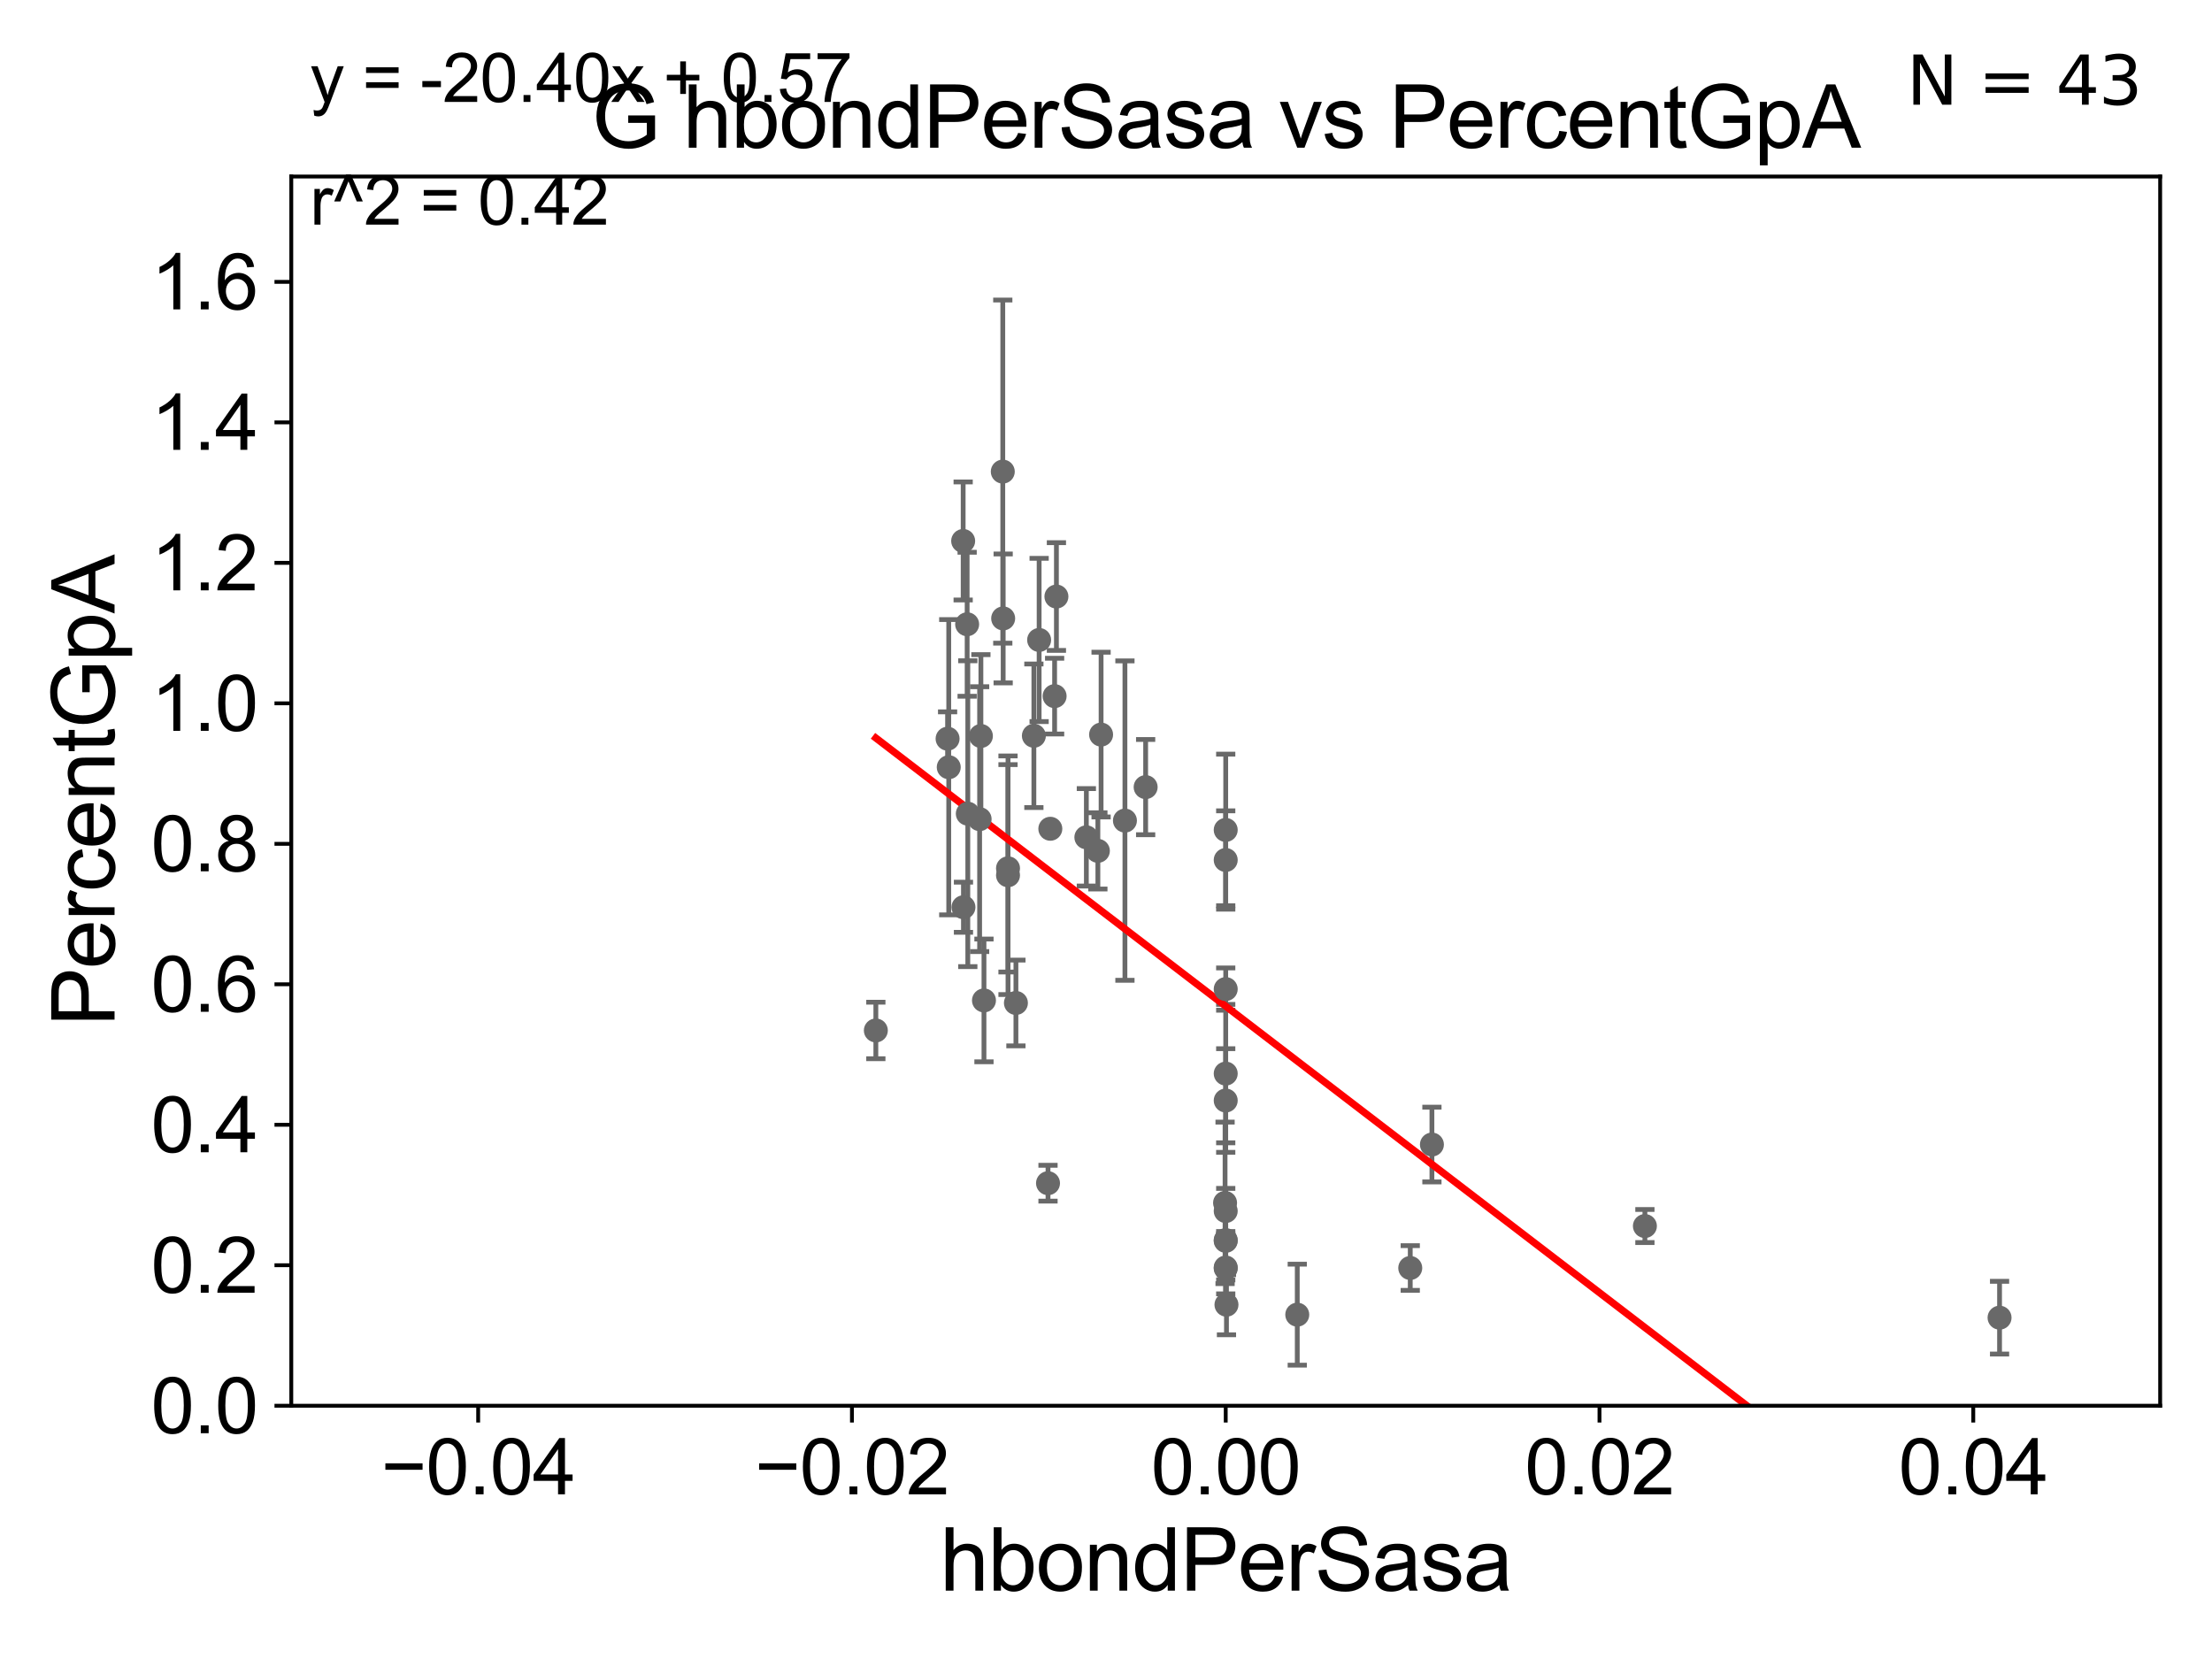 <?xml version="1.0" encoding="utf-8" standalone="no"?>
<!DOCTYPE svg PUBLIC "-//W3C//DTD SVG 1.1//EN"
  "http://www.w3.org/Graphics/SVG/1.1/DTD/svg11.dtd">
<svg xmlns:xlink="http://www.w3.org/1999/xlink" width="460.8pt" height="345.6pt" viewBox="0 0 460.8 345.6" xmlns="http://www.w3.org/2000/svg" version="1.1">
 <defs>
  <style type="text/css">*{stroke-linejoin: round; stroke-linecap: butt}</style>
 </defs>
 <g id="figure_1">
  <g id="patch_1">
   <path d="M 0 345.6 
L 460.8 345.6 
L 460.8 0 
L 0 0 
z
" style="fill: #ffffff"/>
  </g>
  <g id="axes_1">
   <g id="patch_2">
    <path d="M 60.68 292.84 
L 450 292.84 
L 450 36.775 
L 60.68 36.775 
z
" style="fill: #ffffff"/>
   </g>
   <g id="PathCollection_1">
    <defs>
     <path id="mc306feae00" d="M 0 1.118 
C 0.297 1.118 0.581 1 0.791 0.791 
C 1 0.581 1.118 0.297 1.118 0 
C 1.118 -0.297 1 -0.581 0.791 -0.791 
C 0.581 -1 0.297 -1.118 0 -1.118 
C -0.297 -1.118 -0.581 -1 -0.791 -0.791 
C -1 -0.581 -1.118 -0.297 -1.118 0 
C -1.118 0.297 -1 0.581 -0.791 0.791 
C -0.581 1 -0.297 1.118 0 1.118 
z
" style="stroke: #696969"/>
    </defs>
    <g clip-path="url(#p92a1d53b64)">
     <use xlink:href="#mc306feae00" x="201.474" y="130.045" style="fill: #696969; stroke: #696969"/>
     <use xlink:href="#mc306feae00" x="255.34" y="229.259" style="fill: #696969; stroke: #696969"/>
     <use xlink:href="#mc306feae00" x="255.34" y="258.495" style="fill: #696969; stroke: #696969"/>
     <use xlink:href="#mc306feae00" x="255.34" y="223.65" style="fill: #696969; stroke: #696969"/>
     <use xlink:href="#mc306feae00" x="218.32" y="246.482" style="fill: #696969; stroke: #696969"/>
     <use xlink:href="#mc306feae00" x="255.34" y="264.219" style="fill: #696969; stroke: #696969"/>
     <use xlink:href="#mc306feae00" x="416.545" y="274.495" style="fill: #696969; stroke: #696969"/>
     <use xlink:href="#mc306feae00" x="255.34" y="172.893" style="fill: #696969; stroke: #696969"/>
     <use xlink:href="#mc306feae00" x="211.634" y="208.938" style="fill: #696969; stroke: #696969"/>
     <use xlink:href="#mc306feae00" x="298.295" y="238.43" style="fill: #696969; stroke: #696969"/>
     <use xlink:href="#mc306feae00" x="216.47" y="133.316" style="fill: #696969; stroke: #696969"/>
     <use xlink:href="#mc306feae00" x="229.377" y="153.029" style="fill: #696969; stroke: #696969"/>
     <use xlink:href="#mc306feae00" x="342.663" y="255.406" style="fill: #696969; stroke: #696969"/>
     <use xlink:href="#mc306feae00" x="293.781" y="264.146" style="fill: #696969; stroke: #696969"/>
     <use xlink:href="#mc306feae00" x="255.34" y="206.043" style="fill: #696969; stroke: #696969"/>
     <use xlink:href="#mc306feae00" x="255.34" y="264.045" style="fill: #696969; stroke: #696969"/>
     <use xlink:href="#mc306feae00" x="238.659" y="163.969" style="fill: #696969; stroke: #696969"/>
     <use xlink:href="#mc306feae00" x="255.496" y="271.795" style="fill: #696969; stroke: #696969"/>
     <use xlink:href="#mc306feae00" x="255.204" y="250.581" style="fill: #696969; stroke: #696969"/>
     <use xlink:href="#mc306feae00" x="255.34" y="258.335" style="fill: #696969; stroke: #696969"/>
     <use xlink:href="#mc306feae00" x="255.34" y="179.153" style="fill: #696969; stroke: #696969"/>
     <use xlink:href="#mc306feae00" x="255.34" y="252.283" style="fill: #696969; stroke: #696969"/>
     <use xlink:href="#mc306feae00" x="209.988" y="180.884" style="fill: #696969; stroke: #696969"/>
     <use xlink:href="#mc306feae00" x="204.34" y="153.321" style="fill: #696969; stroke: #696969"/>
     <use xlink:href="#mc306feae00" x="197.641" y="159.824" style="fill: #696969; stroke: #696969"/>
     <use xlink:href="#mc306feae00" x="208.898" y="98.244" style="fill: #696969; stroke: #696969"/>
     <use xlink:href="#mc306feae00" x="208.978" y="128.83" style="fill: #696969; stroke: #696969"/>
     <use xlink:href="#mc306feae00" x="204.979" y="208.407" style="fill: #696969; stroke: #696969"/>
     <use xlink:href="#mc306feae00" x="209.987" y="182.332" style="fill: #696969; stroke: #696969"/>
     <use xlink:href="#mc306feae00" x="219.696" y="145.017" style="fill: #696969; stroke: #696969"/>
     <use xlink:href="#mc306feae00" x="215.376" y="153.276" style="fill: #696969; stroke: #696969"/>
     <use xlink:href="#mc306feae00" x="200.644" y="112.694" style="fill: #696969; stroke: #696969"/>
     <use xlink:href="#mc306feae00" x="226.309" y="174.428" style="fill: #696969; stroke: #696969"/>
     <use xlink:href="#mc306feae00" x="204.074" y="170.644" style="fill: #696969; stroke: #696969"/>
     <use xlink:href="#mc306feae00" x="218.802" y="172.647" style="fill: #696969; stroke: #696969"/>
     <use xlink:href="#mc306feae00" x="197.4" y="153.884" style="fill: #696969; stroke: #696969"/>
     <use xlink:href="#mc306feae00" x="220.071" y="124.27" style="fill: #696969; stroke: #696969"/>
     <use xlink:href="#mc306feae00" x="270.244" y="273.868" style="fill: #696969; stroke: #696969"/>
     <use xlink:href="#mc306feae00" x="201.613" y="169.507" style="fill: #696969; stroke: #696969"/>
     <use xlink:href="#mc306feae00" x="200.706" y="188.992" style="fill: #696969; stroke: #696969"/>
     <use xlink:href="#mc306feae00" x="234.344" y="170.946" style="fill: #696969; stroke: #696969"/>
     <use xlink:href="#mc306feae00" x="228.708" y="177.251" style="fill: #696969; stroke: #696969"/>
     <use xlink:href="#mc306feae00" x="182.455" y="214.664" style="fill: #696969; stroke: #696969"/>
    </g>
   </g>
   <g id="matplotlib.axis_1">
    <g id="xtick_1">
     <g id="line2d_1">
      <defs>
       <path id="m2160f631d1" d="M 0 0 
L 0 3.5 
" style="stroke: #000000; stroke-width: 0.8"/>
      </defs>
      <g>
       <use xlink:href="#m2160f631d1" x="99.612" y="292.84" style="stroke: #000000; stroke-width: 0.8"/>
      </g>
     </g>
     <g id="text_1">
      <!-- −0.04 -->
      <g transform="translate(79.371 311.293)scale(0.16 -0.16)">
       <defs>
        <path id="ArialMT-2212" d="M 3381 1997 
L 356 1997 
L 356 2522 
L 3381 2522 
L 3381 1997 
z
" transform="scale(0.016)"/>
        <path id="ArialMT-30" d="M 266 2259 
Q 266 3072 433 3567 
Q 600 4063 929 4331 
Q 1259 4600 1759 4600 
Q 2128 4600 2406 4451 
Q 2684 4303 2865 4023 
Q 3047 3744 3150 3342 
Q 3253 2941 3253 2259 
Q 3253 1453 3087 958 
Q 2922 463 2592 192 
Q 2263 -78 1759 -78 
Q 1097 -78 719 397 
Q 266 969 266 2259 
z
M 844 2259 
Q 844 1131 1108 757 
Q 1372 384 1759 384 
Q 2147 384 2411 759 
Q 2675 1134 2675 2259 
Q 2675 3391 2411 3762 
Q 2147 4134 1753 4134 
Q 1366 4134 1134 3806 
Q 844 3388 844 2259 
z
" transform="scale(0.016)"/>
        <path id="ArialMT-2e" d="M 581 0 
L 581 641 
L 1222 641 
L 1222 0 
L 581 0 
z
" transform="scale(0.016)"/>
        <path id="ArialMT-34" d="M 2069 0 
L 2069 1097 
L 81 1097 
L 81 1613 
L 2172 4581 
L 2631 4581 
L 2631 1613 
L 3250 1613 
L 3250 1097 
L 2631 1097 
L 2631 0 
L 2069 0 
z
M 2069 1613 
L 2069 3678 
L 634 1613 
L 2069 1613 
z
" transform="scale(0.016)"/>
       </defs>
       <use xlink:href="#ArialMT-2212"/>
       <use xlink:href="#ArialMT-30" x="58.398"/>
       <use xlink:href="#ArialMT-2e" x="114.014"/>
       <use xlink:href="#ArialMT-30" x="141.797"/>
       <use xlink:href="#ArialMT-34" x="197.412"/>
      </g>
     </g>
    </g>
    <g id="xtick_2">
     <g id="line2d_2">
      <g>
       <use xlink:href="#m2160f631d1" x="177.476" y="292.84" style="stroke: #000000; stroke-width: 0.8"/>
      </g>
     </g>
     <g id="text_2">
      <!-- −0.02 -->
      <g transform="translate(157.235 311.293)scale(0.16 -0.16)">
       <defs>
        <path id="ArialMT-32" d="M 3222 541 
L 3222 0 
L 194 0 
Q 188 203 259 391 
Q 375 700 629 1000 
Q 884 1300 1366 1694 
Q 2113 2306 2375 2664 
Q 2638 3022 2638 3341 
Q 2638 3675 2398 3904 
Q 2159 4134 1775 4134 
Q 1369 4134 1125 3890 
Q 881 3647 878 3216 
L 300 3275 
Q 359 3922 746 4261 
Q 1134 4600 1788 4600 
Q 2447 4600 2831 4234 
Q 3216 3869 3216 3328 
Q 3216 3053 3103 2787 
Q 2991 2522 2730 2228 
Q 2469 1934 1863 1422 
Q 1356 997 1212 845 
Q 1069 694 975 541 
L 3222 541 
z
" transform="scale(0.016)"/>
       </defs>
       <use xlink:href="#ArialMT-2212"/>
       <use xlink:href="#ArialMT-30" x="58.398"/>
       <use xlink:href="#ArialMT-2e" x="114.014"/>
       <use xlink:href="#ArialMT-30" x="141.797"/>
       <use xlink:href="#ArialMT-32" x="197.412"/>
      </g>
     </g>
    </g>
    <g id="xtick_3">
     <g id="line2d_3">
      <g>
       <use xlink:href="#m2160f631d1" x="255.34" y="292.84" style="stroke: #000000; stroke-width: 0.8"/>
      </g>
     </g>
     <g id="text_3">
      <!-- 0.00 -->
      <g transform="translate(239.771 311.293)scale(0.16 -0.16)">
       <use xlink:href="#ArialMT-30"/>
       <use xlink:href="#ArialMT-2e" x="55.615"/>
       <use xlink:href="#ArialMT-30" x="83.398"/>
       <use xlink:href="#ArialMT-30" x="139.014"/>
      </g>
     </g>
    </g>
    <g id="xtick_4">
     <g id="line2d_4">
      <g>
       <use xlink:href="#m2160f631d1" x="333.204" y="292.84" style="stroke: #000000; stroke-width: 0.8"/>
      </g>
     </g>
     <g id="text_4">
      <!-- 0.02 -->
      <g transform="translate(317.635 311.293)scale(0.16 -0.16)">
       <use xlink:href="#ArialMT-30"/>
       <use xlink:href="#ArialMT-2e" x="55.615"/>
       <use xlink:href="#ArialMT-30" x="83.398"/>
       <use xlink:href="#ArialMT-32" x="139.014"/>
      </g>
     </g>
    </g>
    <g id="xtick_5">
     <g id="line2d_5">
      <g>
       <use xlink:href="#m2160f631d1" x="411.068" y="292.84" style="stroke: #000000; stroke-width: 0.8"/>
      </g>
     </g>
     <g id="text_5">
      <!-- 0.04 -->
      <g transform="translate(395.499 311.293)scale(0.16 -0.16)">
       <use xlink:href="#ArialMT-30"/>
       <use xlink:href="#ArialMT-2e" x="55.615"/>
       <use xlink:href="#ArialMT-30" x="83.398"/>
       <use xlink:href="#ArialMT-34" x="139.014"/>
      </g>
     </g>
    </g>
    <g id="text_6">
     <!-- hbondPerSasa -->
     <g transform="translate(195.798 331.357)scale(0.18 -0.18)">
      <defs>
       <path id="ArialMT-68" d="M 422 0 
L 422 4581 
L 984 4581 
L 984 2938 
Q 1378 3394 1978 3394 
Q 2347 3394 2619 3248 
Q 2891 3103 3008 2847 
Q 3125 2591 3125 2103 
L 3125 0 
L 2563 0 
L 2563 2103 
Q 2563 2525 2380 2717 
Q 2197 2909 1863 2909 
Q 1613 2909 1392 2779 
Q 1172 2650 1078 2428 
Q 984 2206 984 1816 
L 984 0 
L 422 0 
z
" transform="scale(0.016)"/>
       <path id="ArialMT-62" d="M 941 0 
L 419 0 
L 419 4581 
L 981 4581 
L 981 2947 
Q 1338 3394 1891 3394 
Q 2197 3394 2470 3270 
Q 2744 3147 2920 2923 
Q 3097 2700 3197 2384 
Q 3297 2069 3297 1709 
Q 3297 856 2875 390 
Q 2453 -75 1863 -75 
Q 1275 -75 941 416 
L 941 0 
z
M 934 1684 
Q 934 1088 1097 822 
Q 1363 388 1816 388 
Q 2184 388 2453 708 
Q 2722 1028 2722 1663 
Q 2722 2313 2464 2622 
Q 2206 2931 1841 2931 
Q 1472 2931 1203 2611 
Q 934 2291 934 1684 
z
" transform="scale(0.016)"/>
       <path id="ArialMT-6f" d="M 213 1659 
Q 213 2581 725 3025 
Q 1153 3394 1769 3394 
Q 2453 3394 2887 2945 
Q 3322 2497 3322 1706 
Q 3322 1066 3130 698 
Q 2938 331 2570 128 
Q 2203 -75 1769 -75 
Q 1072 -75 642 372 
Q 213 819 213 1659 
z
M 791 1659 
Q 791 1022 1069 705 
Q 1347 388 1769 388 
Q 2188 388 2466 706 
Q 2744 1025 2744 1678 
Q 2744 2294 2464 2611 
Q 2184 2928 1769 2928 
Q 1347 2928 1069 2612 
Q 791 2297 791 1659 
z
" transform="scale(0.016)"/>
       <path id="ArialMT-6e" d="M 422 0 
L 422 3319 
L 928 3319 
L 928 2847 
Q 1294 3394 1984 3394 
Q 2284 3394 2536 3286 
Q 2788 3178 2913 3003 
Q 3038 2828 3088 2588 
Q 3119 2431 3119 2041 
L 3119 0 
L 2556 0 
L 2556 2019 
Q 2556 2363 2490 2533 
Q 2425 2703 2258 2804 
Q 2091 2906 1866 2906 
Q 1506 2906 1245 2678 
Q 984 2450 984 1813 
L 984 0 
L 422 0 
z
" transform="scale(0.016)"/>
       <path id="ArialMT-64" d="M 2575 0 
L 2575 419 
Q 2259 -75 1647 -75 
Q 1250 -75 917 144 
Q 584 363 401 755 
Q 219 1147 219 1656 
Q 219 2153 384 2558 
Q 550 2963 881 3178 
Q 1213 3394 1622 3394 
Q 1922 3394 2156 3267 
Q 2391 3141 2538 2938 
L 2538 4581 
L 3097 4581 
L 3097 0 
L 2575 0 
z
M 797 1656 
Q 797 1019 1065 703 
Q 1334 388 1700 388 
Q 2069 388 2326 689 
Q 2584 991 2584 1609 
Q 2584 2291 2321 2609 
Q 2059 2928 1675 2928 
Q 1300 2928 1048 2622 
Q 797 2316 797 1656 
z
" transform="scale(0.016)"/>
       <path id="ArialMT-50" d="M 494 0 
L 494 4581 
L 2222 4581 
Q 2678 4581 2919 4538 
Q 3256 4481 3484 4323 
Q 3713 4166 3852 3881 
Q 3991 3597 3991 3256 
Q 3991 2672 3619 2267 
Q 3247 1863 2275 1863 
L 1100 1863 
L 1100 0 
L 494 0 
z
M 1100 2403 
L 2284 2403 
Q 2872 2403 3119 2622 
Q 3366 2841 3366 3238 
Q 3366 3525 3220 3729 
Q 3075 3934 2838 4000 
Q 2684 4041 2272 4041 
L 1100 4041 
L 1100 2403 
z
" transform="scale(0.016)"/>
       <path id="ArialMT-65" d="M 2694 1069 
L 3275 997 
Q 3138 488 2766 206 
Q 2394 -75 1816 -75 
Q 1088 -75 661 373 
Q 234 822 234 1631 
Q 234 2469 665 2931 
Q 1097 3394 1784 3394 
Q 2450 3394 2872 2941 
Q 3294 2488 3294 1666 
Q 3294 1616 3291 1516 
L 816 1516 
Q 847 969 1125 678 
Q 1403 388 1819 388 
Q 2128 388 2347 550 
Q 2566 713 2694 1069 
z
M 847 1978 
L 2700 1978 
Q 2663 2397 2488 2606 
Q 2219 2931 1791 2931 
Q 1403 2931 1139 2672 
Q 875 2413 847 1978 
z
" transform="scale(0.016)"/>
       <path id="ArialMT-72" d="M 416 0 
L 416 3319 
L 922 3319 
L 922 2816 
Q 1116 3169 1280 3281 
Q 1444 3394 1641 3394 
Q 1925 3394 2219 3213 
L 2025 2691 
Q 1819 2813 1613 2813 
Q 1428 2813 1281 2702 
Q 1134 2591 1072 2394 
Q 978 2094 978 1738 
L 978 0 
L 416 0 
z
" transform="scale(0.016)"/>
       <path id="ArialMT-53" d="M 288 1472 
L 859 1522 
Q 900 1178 1048 958 
Q 1197 738 1509 602 
Q 1822 466 2213 466 
Q 2559 466 2825 569 
Q 3091 672 3220 851 
Q 3350 1031 3350 1244 
Q 3350 1459 3225 1620 
Q 3100 1781 2813 1891 
Q 2628 1963 1997 2114 
Q 1366 2266 1113 2400 
Q 784 2572 623 2826 
Q 463 3081 463 3397 
Q 463 3744 659 4045 
Q 856 4347 1234 4503 
Q 1613 4659 2075 4659 
Q 2584 4659 2973 4495 
Q 3363 4331 3572 4012 
Q 3781 3694 3797 3291 
L 3216 3247 
Q 3169 3681 2898 3903 
Q 2628 4125 2100 4125 
Q 1550 4125 1298 3923 
Q 1047 3722 1047 3438 
Q 1047 3191 1225 3031 
Q 1400 2872 2139 2705 
Q 2878 2538 3153 2413 
Q 3553 2228 3743 1945 
Q 3934 1663 3934 1294 
Q 3934 928 3725 604 
Q 3516 281 3123 101 
Q 2731 -78 2241 -78 
Q 1619 -78 1198 103 
Q 778 284 539 648 
Q 300 1013 288 1472 
z
" transform="scale(0.016)"/>
       <path id="ArialMT-61" d="M 2588 409 
Q 2275 144 1986 34 
Q 1697 -75 1366 -75 
Q 819 -75 525 192 
Q 231 459 231 875 
Q 231 1119 342 1320 
Q 453 1522 633 1644 
Q 813 1766 1038 1828 
Q 1203 1872 1538 1913 
Q 2219 1994 2541 2106 
Q 2544 2222 2544 2253 
Q 2544 2597 2384 2738 
Q 2169 2928 1744 2928 
Q 1347 2928 1158 2789 
Q 969 2650 878 2297 
L 328 2372 
Q 403 2725 575 2942 
Q 747 3159 1072 3276 
Q 1397 3394 1825 3394 
Q 2250 3394 2515 3294 
Q 2781 3194 2906 3042 
Q 3031 2891 3081 2659 
Q 3109 2516 3109 2141 
L 3109 1391 
Q 3109 606 3145 398 
Q 3181 191 3288 0 
L 2700 0 
Q 2613 175 2588 409 
z
M 2541 1666 
Q 2234 1541 1622 1453 
Q 1275 1403 1131 1340 
Q 988 1278 909 1158 
Q 831 1038 831 891 
Q 831 666 1001 516 
Q 1172 366 1500 366 
Q 1825 366 2078 508 
Q 2331 650 2450 897 
Q 2541 1088 2541 1459 
L 2541 1666 
z
" transform="scale(0.016)"/>
       <path id="ArialMT-73" d="M 197 991 
L 753 1078 
Q 800 744 1014 566 
Q 1228 388 1613 388 
Q 2000 388 2187 545 
Q 2375 703 2375 916 
Q 2375 1106 2209 1216 
Q 2094 1291 1634 1406 
Q 1016 1563 777 1677 
Q 538 1791 414 1992 
Q 291 2194 291 2438 
Q 291 2659 392 2848 
Q 494 3038 669 3163 
Q 800 3259 1026 3326 
Q 1253 3394 1513 3394 
Q 1903 3394 2198 3281 
Q 2494 3169 2634 2976 
Q 2775 2784 2828 2463 
L 2278 2388 
Q 2241 2644 2061 2787 
Q 1881 2931 1553 2931 
Q 1166 2931 1000 2803 
Q 834 2675 834 2503 
Q 834 2394 903 2306 
Q 972 2216 1119 2156 
Q 1203 2125 1616 2013 
Q 2213 1853 2448 1751 
Q 2684 1650 2818 1456 
Q 2953 1263 2953 975 
Q 2953 694 2789 445 
Q 2625 197 2315 61 
Q 2006 -75 1616 -75 
Q 969 -75 630 194 
Q 291 463 197 991 
z
" transform="scale(0.016)"/>
      </defs>
      <use xlink:href="#ArialMT-68"/>
      <use xlink:href="#ArialMT-62" x="55.615"/>
      <use xlink:href="#ArialMT-6f" x="111.23"/>
      <use xlink:href="#ArialMT-6e" x="166.846"/>
      <use xlink:href="#ArialMT-64" x="222.461"/>
      <use xlink:href="#ArialMT-50" x="278.076"/>
      <use xlink:href="#ArialMT-65" x="344.775"/>
      <use xlink:href="#ArialMT-72" x="400.391"/>
      <use xlink:href="#ArialMT-53" x="433.691"/>
      <use xlink:href="#ArialMT-61" x="500.391"/>
      <use xlink:href="#ArialMT-73" x="556.006"/>
      <use xlink:href="#ArialMT-61" x="606.006"/>
     </g>
    </g>
   </g>
   <g id="matplotlib.axis_2">
    <g id="ytick_1">
     <g id="line2d_6">
      <defs>
       <path id="m4296d22e58" d="M 0 0 
L -3.5 0 
" style="stroke: #000000; stroke-width: 0.8"/>
      </defs>
      <g>
       <use xlink:href="#m4296d22e58" x="60.68" y="292.84" style="stroke: #000000; stroke-width: 0.8"/>
      </g>
     </g>
     <g id="text_7">
      <!-- 0.0 -->
      <g transform="translate(31.44 298.566)scale(0.16 -0.16)">
       <use xlink:href="#ArialMT-30"/>
       <use xlink:href="#ArialMT-2e" x="55.615"/>
       <use xlink:href="#ArialMT-30" x="83.398"/>
      </g>
     </g>
    </g>
    <g id="ytick_2">
     <g id="line2d_7">
      <g>
       <use xlink:href="#m4296d22e58" x="60.68" y="263.575" style="stroke: #000000; stroke-width: 0.8"/>
      </g>
     </g>
     <g id="text_8">
      <!-- 0.2 -->
      <g transform="translate(31.44 269.302)scale(0.16 -0.16)">
       <use xlink:href="#ArialMT-30"/>
       <use xlink:href="#ArialMT-2e" x="55.615"/>
       <use xlink:href="#ArialMT-32" x="83.398"/>
      </g>
     </g>
    </g>
    <g id="ytick_3">
     <g id="line2d_8">
      <g>
       <use xlink:href="#m4296d22e58" x="60.68" y="234.311" style="stroke: #000000; stroke-width: 0.8"/>
      </g>
     </g>
     <g id="text_9">
      <!-- 0.4 -->
      <g transform="translate(31.44 240.037)scale(0.16 -0.16)">
       <use xlink:href="#ArialMT-30"/>
       <use xlink:href="#ArialMT-2e" x="55.615"/>
       <use xlink:href="#ArialMT-34" x="83.398"/>
      </g>
     </g>
    </g>
    <g id="ytick_4">
     <g id="line2d_9">
      <g>
       <use xlink:href="#m4296d22e58" x="60.68" y="205.046" style="stroke: #000000; stroke-width: 0.8"/>
      </g>
     </g>
     <g id="text_10">
      <!-- 0.6 -->
      <g transform="translate(31.44 210.772)scale(0.16 -0.16)">
       <defs>
        <path id="ArialMT-36" d="M 3184 3459 
L 2625 3416 
Q 2550 3747 2413 3897 
Q 2184 4138 1850 4138 
Q 1581 4138 1378 3988 
Q 1113 3794 959 3422 
Q 806 3050 800 2363 
Q 1003 2672 1297 2822 
Q 1591 2972 1913 2972 
Q 2475 2972 2870 2558 
Q 3266 2144 3266 1488 
Q 3266 1056 3080 686 
Q 2894 316 2569 119 
Q 2244 -78 1831 -78 
Q 1128 -78 684 439 
Q 241 956 241 2144 
Q 241 3472 731 4075 
Q 1159 4600 1884 4600 
Q 2425 4600 2770 4297 
Q 3116 3994 3184 3459 
z
M 888 1484 
Q 888 1194 1011 928 
Q 1134 663 1356 523 
Q 1578 384 1822 384 
Q 2178 384 2434 671 
Q 2691 959 2691 1453 
Q 2691 1928 2437 2201 
Q 2184 2475 1800 2475 
Q 1419 2475 1153 2201 
Q 888 1928 888 1484 
z
" transform="scale(0.016)"/>
       </defs>
       <use xlink:href="#ArialMT-30"/>
       <use xlink:href="#ArialMT-2e" x="55.615"/>
       <use xlink:href="#ArialMT-36" x="83.398"/>
      </g>
     </g>
    </g>
    <g id="ytick_5">
     <g id="line2d_10">
      <g>
       <use xlink:href="#m4296d22e58" x="60.68" y="175.782" style="stroke: #000000; stroke-width: 0.8"/>
      </g>
     </g>
     <g id="text_11">
      <!-- 0.8 -->
      <g transform="translate(31.44 181.508)scale(0.16 -0.16)">
       <defs>
        <path id="ArialMT-38" d="M 1131 2484 
Q 781 2613 612 2850 
Q 444 3088 444 3419 
Q 444 3919 803 4259 
Q 1163 4600 1759 4600 
Q 2359 4600 2725 4251 
Q 3091 3903 3091 3403 
Q 3091 3084 2923 2848 
Q 2756 2613 2416 2484 
Q 2838 2347 3058 2040 
Q 3278 1734 3278 1309 
Q 3278 722 2862 322 
Q 2447 -78 1769 -78 
Q 1091 -78 675 323 
Q 259 725 259 1325 
Q 259 1772 486 2073 
Q 713 2375 1131 2484 
z
M 1019 3438 
Q 1019 3113 1228 2906 
Q 1438 2700 1772 2700 
Q 2097 2700 2305 2904 
Q 2513 3109 2513 3406 
Q 2513 3716 2298 3927 
Q 2084 4138 1766 4138 
Q 1444 4138 1231 3931 
Q 1019 3725 1019 3438 
z
M 838 1322 
Q 838 1081 952 856 
Q 1066 631 1291 507 
Q 1516 384 1775 384 
Q 2178 384 2440 643 
Q 2703 903 2703 1303 
Q 2703 1709 2433 1975 
Q 2163 2241 1756 2241 
Q 1359 2241 1098 1978 
Q 838 1716 838 1322 
z
" transform="scale(0.016)"/>
       </defs>
       <use xlink:href="#ArialMT-30"/>
       <use xlink:href="#ArialMT-2e" x="55.615"/>
       <use xlink:href="#ArialMT-38" x="83.398"/>
      </g>
     </g>
    </g>
    <g id="ytick_6">
     <g id="line2d_11">
      <g>
       <use xlink:href="#m4296d22e58" x="60.68" y="146.517" style="stroke: #000000; stroke-width: 0.8"/>
      </g>
     </g>
     <g id="text_12">
      <!-- 1.0 -->
      <g transform="translate(31.44 152.243)scale(0.16 -0.16)">
       <defs>
        <path id="ArialMT-31" d="M 2384 0 
L 1822 0 
L 1822 3584 
Q 1619 3391 1289 3197 
Q 959 3003 697 2906 
L 697 3450 
Q 1169 3672 1522 3987 
Q 1875 4303 2022 4600 
L 2384 4600 
L 2384 0 
z
" transform="scale(0.016)"/>
       </defs>
       <use xlink:href="#ArialMT-31"/>
       <use xlink:href="#ArialMT-2e" x="55.615"/>
       <use xlink:href="#ArialMT-30" x="83.398"/>
      </g>
     </g>
    </g>
    <g id="ytick_7">
     <g id="line2d_12">
      <g>
       <use xlink:href="#m4296d22e58" x="60.68" y="117.252" style="stroke: #000000; stroke-width: 0.8"/>
      </g>
     </g>
     <g id="text_13">
      <!-- 1.2 -->
      <g transform="translate(31.44 122.979)scale(0.16 -0.16)">
       <use xlink:href="#ArialMT-31"/>
       <use xlink:href="#ArialMT-2e" x="55.615"/>
       <use xlink:href="#ArialMT-32" x="83.398"/>
      </g>
     </g>
    </g>
    <g id="ytick_8">
     <g id="line2d_13">
      <g>
       <use xlink:href="#m4296d22e58" x="60.68" y="87.988" style="stroke: #000000; stroke-width: 0.8"/>
      </g>
     </g>
     <g id="text_14">
      <!-- 1.4 -->
      <g transform="translate(31.44 93.714)scale(0.16 -0.16)">
       <use xlink:href="#ArialMT-31"/>
       <use xlink:href="#ArialMT-2e" x="55.615"/>
       <use xlink:href="#ArialMT-34" x="83.398"/>
      </g>
     </g>
    </g>
    <g id="ytick_9">
     <g id="line2d_14">
      <g>
       <use xlink:href="#m4296d22e58" x="60.68" y="58.723" style="stroke: #000000; stroke-width: 0.8"/>
      </g>
     </g>
     <g id="text_15">
      <!-- 1.6 -->
      <g transform="translate(31.44 64.45)scale(0.16 -0.16)">
       <use xlink:href="#ArialMT-31"/>
       <use xlink:href="#ArialMT-2e" x="55.615"/>
       <use xlink:href="#ArialMT-36" x="83.398"/>
      </g>
     </g>
    </g>
    <g id="text_16">
     <!-- PercentGpA -->
     <g transform="translate(23.863 213.831)rotate(-90)scale(0.18 -0.18)">
      <defs>
       <path id="ArialMT-63" d="M 2588 1216 
L 3141 1144 
Q 3050 572 2676 248 
Q 2303 -75 1759 -75 
Q 1078 -75 664 370 
Q 250 816 250 1647 
Q 250 2184 428 2587 
Q 606 2991 970 3192 
Q 1334 3394 1763 3394 
Q 2303 3394 2647 3120 
Q 2991 2847 3088 2344 
L 2541 2259 
Q 2463 2594 2264 2762 
Q 2066 2931 1784 2931 
Q 1359 2931 1093 2626 
Q 828 2322 828 1663 
Q 828 994 1084 691 
Q 1341 388 1753 388 
Q 2084 388 2306 591 
Q 2528 794 2588 1216 
z
" transform="scale(0.016)"/>
       <path id="ArialMT-74" d="M 1650 503 
L 1731 6 
Q 1494 -44 1306 -44 
Q 1000 -44 831 53 
Q 663 150 594 308 
Q 525 466 525 972 
L 525 2881 
L 113 2881 
L 113 3319 
L 525 3319 
L 525 4141 
L 1084 4478 
L 1084 3319 
L 1650 3319 
L 1650 2881 
L 1084 2881 
L 1084 941 
Q 1084 700 1114 631 
Q 1144 563 1211 522 
Q 1278 481 1403 481 
Q 1497 481 1650 503 
z
" transform="scale(0.016)"/>
       <path id="ArialMT-47" d="M 2638 1797 
L 2638 2334 
L 4578 2338 
L 4578 638 
Q 4131 281 3656 101 
Q 3181 -78 2681 -78 
Q 2006 -78 1454 211 
Q 903 500 622 1047 
Q 341 1594 341 2269 
Q 341 2938 620 3517 
Q 900 4097 1425 4378 
Q 1950 4659 2634 4659 
Q 3131 4659 3532 4498 
Q 3934 4338 4162 4050 
Q 4391 3763 4509 3300 
L 3963 3150 
Q 3859 3500 3706 3700 
Q 3553 3900 3268 4020 
Q 2984 4141 2638 4141 
Q 2222 4141 1919 4014 
Q 1616 3888 1430 3681 
Q 1244 3475 1141 3228 
Q 966 2803 966 2306 
Q 966 1694 1177 1281 
Q 1388 869 1791 669 
Q 2194 469 2647 469 
Q 3041 469 3416 620 
Q 3791 772 3984 944 
L 3984 1797 
L 2638 1797 
z
" transform="scale(0.016)"/>
       <path id="ArialMT-70" d="M 422 -1272 
L 422 3319 
L 934 3319 
L 934 2888 
Q 1116 3141 1344 3267 
Q 1572 3394 1897 3394 
Q 2322 3394 2647 3175 
Q 2972 2956 3137 2557 
Q 3303 2159 3303 1684 
Q 3303 1175 3120 767 
Q 2938 359 2589 142 
Q 2241 -75 1856 -75 
Q 1575 -75 1351 44 
Q 1128 163 984 344 
L 984 -1272 
L 422 -1272 
z
M 931 1641 
Q 931 1000 1190 694 
Q 1450 388 1819 388 
Q 2194 388 2461 705 
Q 2728 1022 2728 1688 
Q 2728 2322 2467 2637 
Q 2206 2953 1844 2953 
Q 1484 2953 1207 2617 
Q 931 2281 931 1641 
z
" transform="scale(0.016)"/>
       <path id="ArialMT-41" d="M -9 0 
L 1750 4581 
L 2403 4581 
L 4278 0 
L 3588 0 
L 3053 1388 
L 1138 1388 
L 634 0 
L -9 0 
z
M 1313 1881 
L 2866 1881 
L 2388 3150 
Q 2169 3728 2063 4100 
Q 1975 3659 1816 3225 
L 1313 1881 
z
" transform="scale(0.016)"/>
      </defs>
      <use xlink:href="#ArialMT-50"/>
      <use xlink:href="#ArialMT-65" x="66.699"/>
      <use xlink:href="#ArialMT-72" x="122.314"/>
      <use xlink:href="#ArialMT-63" x="155.615"/>
      <use xlink:href="#ArialMT-65" x="205.615"/>
      <use xlink:href="#ArialMT-6e" x="261.23"/>
      <use xlink:href="#ArialMT-74" x="316.846"/>
      <use xlink:href="#ArialMT-47" x="344.629"/>
      <use xlink:href="#ArialMT-70" x="422.412"/>
      <use xlink:href="#ArialMT-41" x="478.027"/>
     </g>
    </g>
   </g>
   <g id="LineCollection_1">
    <path d="M 201.474 145.04 
L 201.474 115.05 
" clip-path="url(#p92a1d53b64)" style="fill: none; stroke: #696969"/>
    <path d="M 255.34 240.051 
L 255.34 218.466 
" clip-path="url(#p92a1d53b64)" style="fill: none; stroke: #696969"/>
    <path d="M 255.34 266.629 
L 255.34 250.361 
" clip-path="url(#p92a1d53b64)" style="fill: none; stroke: #696969"/>
    <path d="M 255.34 238.066 
L 255.34 209.234 
" clip-path="url(#p92a1d53b64)" style="fill: none; stroke: #696969"/>
    <path d="M 218.32 250.215 
L 218.32 242.748 
" clip-path="url(#p92a1d53b64)" style="fill: none; stroke: #696969"/>
    <path d="M 255.34 271.889 
L 255.34 256.548 
" clip-path="url(#p92a1d53b64)" style="fill: none; stroke: #696969"/>
    <path d="M 416.545 282.07 
L 416.545 266.919 
" clip-path="url(#p92a1d53b64)" style="fill: none; stroke: #696969"/>
    <path d="M 255.34 188.684 
L 255.34 157.102 
" clip-path="url(#p92a1d53b64)" style="fill: none; stroke: #696969"/>
    <path d="M 211.634 217.872 
L 211.634 200.004 
" clip-path="url(#p92a1d53b64)" style="fill: none; stroke: #696969"/>
    <path d="M 298.295 246.215 
L 298.295 230.645 
" clip-path="url(#p92a1d53b64)" style="fill: none; stroke: #696969"/>
    <path d="M 216.47 150.319 
L 216.47 116.313 
" clip-path="url(#p92a1d53b64)" style="fill: none; stroke: #696969"/>
    <path d="M 229.377 170.188 
L 229.377 135.87 
" clip-path="url(#p92a1d53b64)" style="fill: none; stroke: #696969"/>
    <path d="M 342.663 258.849 
L 342.663 251.962 
" clip-path="url(#p92a1d53b64)" style="fill: none; stroke: #696969"/>
    <path d="M 293.781 268.803 
L 293.781 259.488 
" clip-path="url(#p92a1d53b64)" style="fill: none; stroke: #696969"/>
    <path d="M 255.34 210.445 
L 255.34 201.642 
" clip-path="url(#p92a1d53b64)" style="fill: none; stroke: #696969"/>
    <path d="M 255.34 269.528 
L 255.34 258.562 
" clip-path="url(#p92a1d53b64)" style="fill: none; stroke: #696969"/>
    <path d="M 238.659 173.889 
L 238.659 154.049 
" clip-path="url(#p92a1d53b64)" style="fill: none; stroke: #696969"/>
    <path d="M 255.496 278.056 
L 255.496 265.534 
" clip-path="url(#p92a1d53b64)" style="fill: none; stroke: #696969"/>
    <path d="M 255.204 267.408 
L 255.204 233.754 
" clip-path="url(#p92a1d53b64)" style="fill: none; stroke: #696969"/>
    <path d="M 255.34 264.093 
L 255.34 252.577 
" clip-path="url(#p92a1d53b64)" style="fill: none; stroke: #696969"/>
    <path d="M 255.34 189.393 
L 255.34 168.912 
" clip-path="url(#p92a1d53b64)" style="fill: none; stroke: #696969"/>
    <path d="M 255.34 257 
L 255.34 247.566 
" clip-path="url(#p92a1d53b64)" style="fill: none; stroke: #696969"/>
    <path d="M 209.988 202.485 
L 209.988 159.282 
" clip-path="url(#p92a1d53b64)" style="fill: none; stroke: #696969"/>
    <path d="M 204.34 170.269 
L 204.34 136.372 
" clip-path="url(#p92a1d53b64)" style="fill: none; stroke: #696969"/>
    <path d="M 197.641 190.579 
L 197.641 129.068 
" clip-path="url(#p92a1d53b64)" style="fill: none; stroke: #696969"/>
    <path d="M 208.898 133.986 
L 208.898 62.503 
" clip-path="url(#p92a1d53b64)" style="fill: none; stroke: #696969"/>
    <path d="M 208.978 142.256 
L 208.978 115.404 
" clip-path="url(#p92a1d53b64)" style="fill: none; stroke: #696969"/>
    <path d="M 204.979 221.193 
L 204.979 195.622 
" clip-path="url(#p92a1d53b64)" style="fill: none; stroke: #696969"/>
    <path d="M 209.987 207.184 
L 209.987 157.479 
" clip-path="url(#p92a1d53b64)" style="fill: none; stroke: #696969"/>
    <path d="M 219.696 152.909 
L 219.696 137.124 
" clip-path="url(#p92a1d53b64)" style="fill: none; stroke: #696969"/>
    <path d="M 215.376 168.229 
L 215.376 138.323 
" clip-path="url(#p92a1d53b64)" style="fill: none; stroke: #696969"/>
    <path d="M 200.644 124.987 
L 200.644 100.401 
" clip-path="url(#p92a1d53b64)" style="fill: none; stroke: #696969"/>
    <path d="M 226.309 184.578 
L 226.309 164.278 
" clip-path="url(#p92a1d53b64)" style="fill: none; stroke: #696969"/>
    <path d="M 204.074 198.23 
L 204.074 143.057 
" clip-path="url(#p92a1d53b64)" style="fill: none; stroke: #696969"/>
    <path d="M 218.802 173.156 
L 218.802 172.138 
" clip-path="url(#p92a1d53b64)" style="fill: none; stroke: #696969"/>
    <path d="M 197.4 159.478 
L 197.4 148.29 
" clip-path="url(#p92a1d53b64)" style="fill: none; stroke: #696969"/>
    <path d="M 220.071 135.492 
L 220.071 113.048 
" clip-path="url(#p92a1d53b64)" style="fill: none; stroke: #696969"/>
    <path d="M 270.244 284.388 
L 270.244 263.347 
" clip-path="url(#p92a1d53b64)" style="fill: none; stroke: #696969"/>
    <path d="M 201.613 201.362 
L 201.613 137.652 
" clip-path="url(#p92a1d53b64)" style="fill: none; stroke: #696969"/>
    <path d="M 200.706 194.214 
L 200.706 183.77 
" clip-path="url(#p92a1d53b64)" style="fill: none; stroke: #696969"/>
    <path d="M 234.344 204.216 
L 234.344 137.675 
" clip-path="url(#p92a1d53b64)" style="fill: none; stroke: #696969"/>
    <path d="M 228.708 185.195 
L 228.708 169.307 
" clip-path="url(#p92a1d53b64)" style="fill: none; stroke: #696969"/>
    <path d="M 182.455 220.552 
L 182.455 208.777 
" clip-path="url(#p92a1d53b64)" style="fill: none; stroke: #696969"/>
   </g>
   <g id="line2d_15">
    <defs>
     <path id="m75dff099ba" d="M 2 0 
L -2 -0 
" style="stroke: #696969"/>
    </defs>
    <g clip-path="url(#p92a1d53b64)">
     <use xlink:href="#m75dff099ba" x="201.474" y="145.04" style="fill: #696969; stroke: #696969"/>
     <use xlink:href="#m75dff099ba" x="255.34" y="240.051" style="fill: #696969; stroke: #696969"/>
     <use xlink:href="#m75dff099ba" x="255.34" y="266.629" style="fill: #696969; stroke: #696969"/>
     <use xlink:href="#m75dff099ba" x="255.34" y="238.066" style="fill: #696969; stroke: #696969"/>
     <use xlink:href="#m75dff099ba" x="218.32" y="250.215" style="fill: #696969; stroke: #696969"/>
     <use xlink:href="#m75dff099ba" x="255.34" y="271.889" style="fill: #696969; stroke: #696969"/>
     <use xlink:href="#m75dff099ba" x="416.545" y="282.07" style="fill: #696969; stroke: #696969"/>
     <use xlink:href="#m75dff099ba" x="255.34" y="188.684" style="fill: #696969; stroke: #696969"/>
     <use xlink:href="#m75dff099ba" x="211.634" y="217.872" style="fill: #696969; stroke: #696969"/>
     <use xlink:href="#m75dff099ba" x="298.295" y="246.215" style="fill: #696969; stroke: #696969"/>
     <use xlink:href="#m75dff099ba" x="216.47" y="150.319" style="fill: #696969; stroke: #696969"/>
     <use xlink:href="#m75dff099ba" x="229.377" y="170.188" style="fill: #696969; stroke: #696969"/>
     <use xlink:href="#m75dff099ba" x="342.663" y="258.849" style="fill: #696969; stroke: #696969"/>
     <use xlink:href="#m75dff099ba" x="293.781" y="268.803" style="fill: #696969; stroke: #696969"/>
     <use xlink:href="#m75dff099ba" x="255.34" y="210.445" style="fill: #696969; stroke: #696969"/>
     <use xlink:href="#m75dff099ba" x="255.34" y="269.528" style="fill: #696969; stroke: #696969"/>
     <use xlink:href="#m75dff099ba" x="238.659" y="173.889" style="fill: #696969; stroke: #696969"/>
     <use xlink:href="#m75dff099ba" x="255.496" y="278.056" style="fill: #696969; stroke: #696969"/>
     <use xlink:href="#m75dff099ba" x="255.204" y="267.408" style="fill: #696969; stroke: #696969"/>
     <use xlink:href="#m75dff099ba" x="255.34" y="264.093" style="fill: #696969; stroke: #696969"/>
     <use xlink:href="#m75dff099ba" x="255.34" y="189.393" style="fill: #696969; stroke: #696969"/>
     <use xlink:href="#m75dff099ba" x="255.34" y="257" style="fill: #696969; stroke: #696969"/>
     <use xlink:href="#m75dff099ba" x="209.988" y="202.485" style="fill: #696969; stroke: #696969"/>
     <use xlink:href="#m75dff099ba" x="204.34" y="170.269" style="fill: #696969; stroke: #696969"/>
     <use xlink:href="#m75dff099ba" x="197.641" y="190.579" style="fill: #696969; stroke: #696969"/>
     <use xlink:href="#m75dff099ba" x="208.898" y="133.986" style="fill: #696969; stroke: #696969"/>
     <use xlink:href="#m75dff099ba" x="208.978" y="142.256" style="fill: #696969; stroke: #696969"/>
     <use xlink:href="#m75dff099ba" x="204.979" y="221.193" style="fill: #696969; stroke: #696969"/>
     <use xlink:href="#m75dff099ba" x="209.987" y="207.184" style="fill: #696969; stroke: #696969"/>
     <use xlink:href="#m75dff099ba" x="219.696" y="152.909" style="fill: #696969; stroke: #696969"/>
     <use xlink:href="#m75dff099ba" x="215.376" y="168.229" style="fill: #696969; stroke: #696969"/>
     <use xlink:href="#m75dff099ba" x="200.644" y="124.987" style="fill: #696969; stroke: #696969"/>
     <use xlink:href="#m75dff099ba" x="226.309" y="184.578" style="fill: #696969; stroke: #696969"/>
     <use xlink:href="#m75dff099ba" x="204.074" y="198.23" style="fill: #696969; stroke: #696969"/>
     <use xlink:href="#m75dff099ba" x="218.802" y="173.156" style="fill: #696969; stroke: #696969"/>
     <use xlink:href="#m75dff099ba" x="197.4" y="159.478" style="fill: #696969; stroke: #696969"/>
     <use xlink:href="#m75dff099ba" x="220.071" y="135.492" style="fill: #696969; stroke: #696969"/>
     <use xlink:href="#m75dff099ba" x="270.244" y="284.388" style="fill: #696969; stroke: #696969"/>
     <use xlink:href="#m75dff099ba" x="201.613" y="201.362" style="fill: #696969; stroke: #696969"/>
     <use xlink:href="#m75dff099ba" x="200.706" y="194.214" style="fill: #696969; stroke: #696969"/>
     <use xlink:href="#m75dff099ba" x="234.344" y="204.216" style="fill: #696969; stroke: #696969"/>
     <use xlink:href="#m75dff099ba" x="228.708" y="185.195" style="fill: #696969; stroke: #696969"/>
     <use xlink:href="#m75dff099ba" x="182.455" y="220.552" style="fill: #696969; stroke: #696969"/>
    </g>
   </g>
   <g id="line2d_16">
    <g clip-path="url(#p92a1d53b64)">
     <use xlink:href="#m75dff099ba" x="201.474" y="115.05" style="fill: #696969; stroke: #696969"/>
     <use xlink:href="#m75dff099ba" x="255.34" y="218.466" style="fill: #696969; stroke: #696969"/>
     <use xlink:href="#m75dff099ba" x="255.34" y="250.361" style="fill: #696969; stroke: #696969"/>
     <use xlink:href="#m75dff099ba" x="255.34" y="209.234" style="fill: #696969; stroke: #696969"/>
     <use xlink:href="#m75dff099ba" x="218.32" y="242.748" style="fill: #696969; stroke: #696969"/>
     <use xlink:href="#m75dff099ba" x="255.34" y="256.548" style="fill: #696969; stroke: #696969"/>
     <use xlink:href="#m75dff099ba" x="416.545" y="266.919" style="fill: #696969; stroke: #696969"/>
     <use xlink:href="#m75dff099ba" x="255.34" y="157.102" style="fill: #696969; stroke: #696969"/>
     <use xlink:href="#m75dff099ba" x="211.634" y="200.004" style="fill: #696969; stroke: #696969"/>
     <use xlink:href="#m75dff099ba" x="298.295" y="230.645" style="fill: #696969; stroke: #696969"/>
     <use xlink:href="#m75dff099ba" x="216.47" y="116.313" style="fill: #696969; stroke: #696969"/>
     <use xlink:href="#m75dff099ba" x="229.377" y="135.87" style="fill: #696969; stroke: #696969"/>
     <use xlink:href="#m75dff099ba" x="342.663" y="251.962" style="fill: #696969; stroke: #696969"/>
     <use xlink:href="#m75dff099ba" x="293.781" y="259.488" style="fill: #696969; stroke: #696969"/>
     <use xlink:href="#m75dff099ba" x="255.34" y="201.642" style="fill: #696969; stroke: #696969"/>
     <use xlink:href="#m75dff099ba" x="255.34" y="258.562" style="fill: #696969; stroke: #696969"/>
     <use xlink:href="#m75dff099ba" x="238.659" y="154.049" style="fill: #696969; stroke: #696969"/>
     <use xlink:href="#m75dff099ba" x="255.496" y="265.534" style="fill: #696969; stroke: #696969"/>
     <use xlink:href="#m75dff099ba" x="255.204" y="233.754" style="fill: #696969; stroke: #696969"/>
     <use xlink:href="#m75dff099ba" x="255.34" y="252.577" style="fill: #696969; stroke: #696969"/>
     <use xlink:href="#m75dff099ba" x="255.34" y="168.912" style="fill: #696969; stroke: #696969"/>
     <use xlink:href="#m75dff099ba" x="255.34" y="247.566" style="fill: #696969; stroke: #696969"/>
     <use xlink:href="#m75dff099ba" x="209.988" y="159.282" style="fill: #696969; stroke: #696969"/>
     <use xlink:href="#m75dff099ba" x="204.34" y="136.372" style="fill: #696969; stroke: #696969"/>
     <use xlink:href="#m75dff099ba" x="197.641" y="129.068" style="fill: #696969; stroke: #696969"/>
     <use xlink:href="#m75dff099ba" x="208.898" y="62.503" style="fill: #696969; stroke: #696969"/>
     <use xlink:href="#m75dff099ba" x="208.978" y="115.404" style="fill: #696969; stroke: #696969"/>
     <use xlink:href="#m75dff099ba" x="204.979" y="195.622" style="fill: #696969; stroke: #696969"/>
     <use xlink:href="#m75dff099ba" x="209.987" y="157.479" style="fill: #696969; stroke: #696969"/>
     <use xlink:href="#m75dff099ba" x="219.696" y="137.124" style="fill: #696969; stroke: #696969"/>
     <use xlink:href="#m75dff099ba" x="215.376" y="138.323" style="fill: #696969; stroke: #696969"/>
     <use xlink:href="#m75dff099ba" x="200.644" y="100.401" style="fill: #696969; stroke: #696969"/>
     <use xlink:href="#m75dff099ba" x="226.309" y="164.278" style="fill: #696969; stroke: #696969"/>
     <use xlink:href="#m75dff099ba" x="204.074" y="143.057" style="fill: #696969; stroke: #696969"/>
     <use xlink:href="#m75dff099ba" x="218.802" y="172.138" style="fill: #696969; stroke: #696969"/>
     <use xlink:href="#m75dff099ba" x="197.4" y="148.29" style="fill: #696969; stroke: #696969"/>
     <use xlink:href="#m75dff099ba" x="220.071" y="113.048" style="fill: #696969; stroke: #696969"/>
     <use xlink:href="#m75dff099ba" x="270.244" y="263.347" style="fill: #696969; stroke: #696969"/>
     <use xlink:href="#m75dff099ba" x="201.613" y="137.652" style="fill: #696969; stroke: #696969"/>
     <use xlink:href="#m75dff099ba" x="200.706" y="183.77" style="fill: #696969; stroke: #696969"/>
     <use xlink:href="#m75dff099ba" x="234.344" y="137.675" style="fill: #696969; stroke: #696969"/>
     <use xlink:href="#m75dff099ba" x="228.708" y="169.307" style="fill: #696969; stroke: #696969"/>
     <use xlink:href="#m75dff099ba" x="182.455" y="208.777" style="fill: #696969; stroke: #696969"/>
    </g>
   </g>
   <g id="line2d_17">
    <path d="M 201.474 168.318 
L 255.34 209.609 
L 255.34 209.609 
L 255.34 209.609 
L 218.32 181.231 
L 255.34 209.609 
L 416.545 333.178 
L 255.34 209.609 
L 211.634 176.107 
L 298.295 242.535 
L 216.47 179.813 
L 229.377 189.707 
L 342.663 276.545 
L 293.781 239.075 
L 255.34 209.609 
L 255.34 209.609 
L 238.659 196.822 
L 255.496 209.728 
L 255.204 209.505 
L 255.34 209.609 
L 255.34 209.609 
L 255.34 209.609 
L 209.988 174.845 
L 204.34 170.515 
L 197.641 165.38 
L 208.898 174.009 
L 208.978 174.07 
L 204.979 171.005 
L 209.987 174.844 
L 219.696 182.286 
L 215.376 178.975 
L 200.644 167.682 
L 226.309 187.355 
L 204.074 170.311 
L 218.802 181.601 
L 197.4 165.195 
L 220.071 182.574 
L 270.244 221.033 
L 201.613 168.424 
L 200.706 167.73 
L 234.344 193.515 
L 228.708 189.194 
L 182.455 153.739 
" clip-path="url(#p92a1d53b64)" style="fill: none; stroke: #ff0000; stroke-width: 1.5; stroke-linecap: square"/>
   </g>
   <g id="line2d_18">
    <defs>
     <path id="m46d9551db3" d="M 0 2 
C 0.53 2 1.039 1.789 1.414 1.414 
C 1.789 1.039 2 0.53 2 0 
C 2 -0.53 1.789 -1.039 1.414 -1.414 
C 1.039 -1.789 0.53 -2 0 -2 
C -0.53 -2 -1.039 -1.789 -1.414 -1.414 
C -1.789 -1.039 -2 -0.53 -2 0 
C -2 0.53 -1.789 1.039 -1.414 1.414 
C -1.039 1.789 -0.53 2 0 2 
z
" style="stroke: #696969"/>
    </defs>
    <g clip-path="url(#p92a1d53b64)">
     <use xlink:href="#m46d9551db3" x="201.474" y="130.045" style="fill: #696969; stroke: #696969"/>
     <use xlink:href="#m46d9551db3" x="255.34" y="229.259" style="fill: #696969; stroke: #696969"/>
     <use xlink:href="#m46d9551db3" x="255.34" y="258.495" style="fill: #696969; stroke: #696969"/>
     <use xlink:href="#m46d9551db3" x="255.34" y="223.65" style="fill: #696969; stroke: #696969"/>
     <use xlink:href="#m46d9551db3" x="218.32" y="246.482" style="fill: #696969; stroke: #696969"/>
     <use xlink:href="#m46d9551db3" x="255.34" y="264.219" style="fill: #696969; stroke: #696969"/>
     <use xlink:href="#m46d9551db3" x="416.545" y="274.495" style="fill: #696969; stroke: #696969"/>
     <use xlink:href="#m46d9551db3" x="255.34" y="172.893" style="fill: #696969; stroke: #696969"/>
     <use xlink:href="#m46d9551db3" x="211.634" y="208.938" style="fill: #696969; stroke: #696969"/>
     <use xlink:href="#m46d9551db3" x="298.295" y="238.43" style="fill: #696969; stroke: #696969"/>
     <use xlink:href="#m46d9551db3" x="216.47" y="133.316" style="fill: #696969; stroke: #696969"/>
     <use xlink:href="#m46d9551db3" x="229.377" y="153.029" style="fill: #696969; stroke: #696969"/>
     <use xlink:href="#m46d9551db3" x="342.663" y="255.406" style="fill: #696969; stroke: #696969"/>
     <use xlink:href="#m46d9551db3" x="293.781" y="264.146" style="fill: #696969; stroke: #696969"/>
     <use xlink:href="#m46d9551db3" x="255.34" y="206.043" style="fill: #696969; stroke: #696969"/>
     <use xlink:href="#m46d9551db3" x="255.34" y="264.045" style="fill: #696969; stroke: #696969"/>
     <use xlink:href="#m46d9551db3" x="238.659" y="163.969" style="fill: #696969; stroke: #696969"/>
     <use xlink:href="#m46d9551db3" x="255.496" y="271.795" style="fill: #696969; stroke: #696969"/>
     <use xlink:href="#m46d9551db3" x="255.204" y="250.581" style="fill: #696969; stroke: #696969"/>
     <use xlink:href="#m46d9551db3" x="255.34" y="258.335" style="fill: #696969; stroke: #696969"/>
     <use xlink:href="#m46d9551db3" x="255.34" y="179.153" style="fill: #696969; stroke: #696969"/>
     <use xlink:href="#m46d9551db3" x="255.34" y="252.283" style="fill: #696969; stroke: #696969"/>
     <use xlink:href="#m46d9551db3" x="209.988" y="180.884" style="fill: #696969; stroke: #696969"/>
     <use xlink:href="#m46d9551db3" x="204.34" y="153.321" style="fill: #696969; stroke: #696969"/>
     <use xlink:href="#m46d9551db3" x="197.641" y="159.824" style="fill: #696969; stroke: #696969"/>
     <use xlink:href="#m46d9551db3" x="208.898" y="98.244" style="fill: #696969; stroke: #696969"/>
     <use xlink:href="#m46d9551db3" x="208.978" y="128.83" style="fill: #696969; stroke: #696969"/>
     <use xlink:href="#m46d9551db3" x="204.979" y="208.407" style="fill: #696969; stroke: #696969"/>
     <use xlink:href="#m46d9551db3" x="209.987" y="182.332" style="fill: #696969; stroke: #696969"/>
     <use xlink:href="#m46d9551db3" x="219.696" y="145.017" style="fill: #696969; stroke: #696969"/>
     <use xlink:href="#m46d9551db3" x="215.376" y="153.276" style="fill: #696969; stroke: #696969"/>
     <use xlink:href="#m46d9551db3" x="200.644" y="112.694" style="fill: #696969; stroke: #696969"/>
     <use xlink:href="#m46d9551db3" x="226.309" y="174.428" style="fill: #696969; stroke: #696969"/>
     <use xlink:href="#m46d9551db3" x="204.074" y="170.644" style="fill: #696969; stroke: #696969"/>
     <use xlink:href="#m46d9551db3" x="218.802" y="172.647" style="fill: #696969; stroke: #696969"/>
     <use xlink:href="#m46d9551db3" x="197.4" y="153.884" style="fill: #696969; stroke: #696969"/>
     <use xlink:href="#m46d9551db3" x="220.071" y="124.27" style="fill: #696969; stroke: #696969"/>
     <use xlink:href="#m46d9551db3" x="270.244" y="273.868" style="fill: #696969; stroke: #696969"/>
     <use xlink:href="#m46d9551db3" x="201.613" y="169.507" style="fill: #696969; stroke: #696969"/>
     <use xlink:href="#m46d9551db3" x="200.706" y="188.992" style="fill: #696969; stroke: #696969"/>
     <use xlink:href="#m46d9551db3" x="234.344" y="170.946" style="fill: #696969; stroke: #696969"/>
     <use xlink:href="#m46d9551db3" x="228.708" y="177.251" style="fill: #696969; stroke: #696969"/>
     <use xlink:href="#m46d9551db3" x="182.455" y="214.664" style="fill: #696969; stroke: #696969"/>
    </g>
   </g>
   <g id="patch_3">
    <path d="M 60.68 292.84 
L 60.68 36.775 
" style="fill: none; stroke: #000000; stroke-width: 0.8; stroke-linejoin: miter; stroke-linecap: square"/>
   </g>
   <g id="patch_4">
    <path d="M 450 292.84 
L 450 36.775 
" style="fill: none; stroke: #000000; stroke-width: 0.8; stroke-linejoin: miter; stroke-linecap: square"/>
   </g>
   <g id="patch_5">
    <path d="M 60.68 292.84 
L 450 292.84 
" style="fill: none; stroke: #000000; stroke-width: 0.8; stroke-linejoin: miter; stroke-linecap: square"/>
   </g>
   <g id="patch_6">
    <path d="M 60.68 36.775 
L 450 36.775 
" style="fill: none; stroke: #000000; stroke-width: 0.8; stroke-linejoin: miter; stroke-linecap: square"/>
   </g>
   <g id="text_17">
    <!-- N = 43 -->
    <g transform="translate(397.188 21.806)scale(0.14 -0.14)">
     <defs>
      <path id="DejaVuSans-4e" d="M 628 4666 
L 1478 4666 
L 3547 763 
L 3547 4666 
L 4159 4666 
L 4159 0 
L 3309 0 
L 1241 3903 
L 1241 0 
L 628 0 
L 628 4666 
z
" transform="scale(0.016)"/>
      <path id="DejaVuSans-20" transform="scale(0.016)"/>
      <path id="DejaVuSans-3d" d="M 678 2906 
L 4684 2906 
L 4684 2381 
L 678 2381 
L 678 2906 
z
M 678 1631 
L 4684 1631 
L 4684 1100 
L 678 1100 
L 678 1631 
z
" transform="scale(0.016)"/>
      <path id="DejaVuSans-34" d="M 2419 4116 
L 825 1625 
L 2419 1625 
L 2419 4116 
z
M 2253 4666 
L 3047 4666 
L 3047 1625 
L 3713 1625 
L 3713 1100 
L 3047 1100 
L 3047 0 
L 2419 0 
L 2419 1100 
L 313 1100 
L 313 1709 
L 2253 4666 
z
" transform="scale(0.016)"/>
      <path id="DejaVuSans-33" d="M 2597 2516 
Q 3050 2419 3304 2112 
Q 3559 1806 3559 1356 
Q 3559 666 3084 287 
Q 2609 -91 1734 -91 
Q 1441 -91 1130 -33 
Q 819 25 488 141 
L 488 750 
Q 750 597 1062 519 
Q 1375 441 1716 441 
Q 2309 441 2620 675 
Q 2931 909 2931 1356 
Q 2931 1769 2642 2001 
Q 2353 2234 1838 2234 
L 1294 2234 
L 1294 2753 
L 1863 2753 
Q 2328 2753 2575 2939 
Q 2822 3125 2822 3475 
Q 2822 3834 2567 4026 
Q 2313 4219 1838 4219 
Q 1578 4219 1281 4162 
Q 984 4106 628 3988 
L 628 4550 
Q 988 4650 1302 4700 
Q 1616 4750 1894 4750 
Q 2613 4750 3031 4423 
Q 3450 4097 3450 3541 
Q 3450 3153 3228 2886 
Q 3006 2619 2597 2516 
z
" transform="scale(0.016)"/>
     </defs>
     <use xlink:href="#DejaVuSans-4e"/>
     <use xlink:href="#DejaVuSans-20" x="74.805"/>
     <use xlink:href="#DejaVuSans-3d" x="106.592"/>
     <use xlink:href="#DejaVuSans-20" x="190.381"/>
     <use xlink:href="#DejaVuSans-34" x="222.168"/>
     <use xlink:href="#DejaVuSans-33" x="285.791"/>
    </g>
   </g>
   <g id="text_18">
    <!-- r^2 = 0.42 -->
    <g transform="translate(64.573 46.796)scale(0.14 -0.14)">
     <defs>
      <path id="ArialMT-5e" d="M 747 2156 
L 169 2156 
L 1272 4659 
L 1725 4659 
L 2834 2156 
L 2269 2156 
L 1497 4022 
L 747 2156 
z
" transform="scale(0.016)"/>
      <path id="ArialMT-20" transform="scale(0.016)"/>
      <path id="ArialMT-3d" d="M 3381 2694 
L 356 2694 
L 356 3219 
L 3381 3219 
L 3381 2694 
z
M 3381 1303 
L 356 1303 
L 356 1828 
L 3381 1828 
L 3381 1303 
z
" transform="scale(0.016)"/>
     </defs>
     <use xlink:href="#ArialMT-72"/>
     <use xlink:href="#ArialMT-5e" x="33.301"/>
     <use xlink:href="#ArialMT-32" x="80.225"/>
     <use xlink:href="#ArialMT-20" x="135.84"/>
     <use xlink:href="#ArialMT-3d" x="163.623"/>
     <use xlink:href="#ArialMT-20" x="222.021"/>
     <use xlink:href="#ArialMT-30" x="249.805"/>
     <use xlink:href="#ArialMT-2e" x="305.42"/>
     <use xlink:href="#ArialMT-34" x="333.203"/>
     <use xlink:href="#ArialMT-32" x="388.818"/>
    </g>
   </g>
   <g id="text_19">
    <!-- y = -20.40x + 0.57 -->
    <g transform="translate(64.573 21.231)scale(0.14 -0.14)">
     <defs>
      <path id="ArialMT-79" d="M 397 -1278 
L 334 -750 
Q 519 -800 656 -800 
Q 844 -800 956 -737 
Q 1069 -675 1141 -563 
Q 1194 -478 1313 -144 
Q 1328 -97 1363 -6 
L 103 3319 
L 709 3319 
L 1400 1397 
Q 1534 1031 1641 628 
Q 1738 1016 1872 1384 
L 2581 3319 
L 3144 3319 
L 1881 -56 
Q 1678 -603 1566 -809 
Q 1416 -1088 1222 -1217 
Q 1028 -1347 759 -1347 
Q 597 -1347 397 -1278 
z
" transform="scale(0.016)"/>
      <path id="ArialMT-2d" d="M 203 1375 
L 203 1941 
L 1931 1941 
L 1931 1375 
L 203 1375 
z
" transform="scale(0.016)"/>
      <path id="ArialMT-78" d="M 47 0 
L 1259 1725 
L 138 3319 
L 841 3319 
L 1350 2541 
Q 1494 2319 1581 2169 
Q 1719 2375 1834 2534 
L 2394 3319 
L 3066 3319 
L 1919 1756 
L 3153 0 
L 2463 0 
L 1781 1031 
L 1600 1309 
L 728 0 
L 47 0 
z
" transform="scale(0.016)"/>
      <path id="ArialMT-2b" d="M 1603 741 
L 1603 1997 
L 356 1997 
L 356 2522 
L 1603 2522 
L 1603 3769 
L 2134 3769 
L 2134 2522 
L 3381 2522 
L 3381 1997 
L 2134 1997 
L 2134 741 
L 1603 741 
z
" transform="scale(0.016)"/>
      <path id="ArialMT-35" d="M 266 1200 
L 856 1250 
Q 922 819 1161 601 
Q 1400 384 1738 384 
Q 2144 384 2425 690 
Q 2706 997 2706 1503 
Q 2706 1984 2436 2262 
Q 2166 2541 1728 2541 
Q 1456 2541 1237 2417 
Q 1019 2294 894 2097 
L 366 2166 
L 809 4519 
L 3088 4519 
L 3088 3981 
L 1259 3981 
L 1013 2750 
Q 1425 3038 1878 3038 
Q 2478 3038 2890 2622 
Q 3303 2206 3303 1553 
Q 3303 931 2941 478 
Q 2500 -78 1738 -78 
Q 1113 -78 717 272 
Q 322 622 266 1200 
z
" transform="scale(0.016)"/>
      <path id="ArialMT-37" d="M 303 3981 
L 303 4522 
L 3269 4522 
L 3269 4084 
Q 2831 3619 2401 2847 
Q 1972 2075 1738 1259 
Q 1569 684 1522 0 
L 944 0 
Q 953 541 1156 1306 
Q 1359 2072 1739 2783 
Q 2119 3494 2547 3981 
L 303 3981 
z
" transform="scale(0.016)"/>
     </defs>
     <use xlink:href="#ArialMT-79"/>
     <use xlink:href="#ArialMT-20" x="50"/>
     <use xlink:href="#ArialMT-3d" x="77.783"/>
     <use xlink:href="#ArialMT-20" x="136.182"/>
     <use xlink:href="#ArialMT-2d" x="163.965"/>
     <use xlink:href="#ArialMT-32" x="197.266"/>
     <use xlink:href="#ArialMT-30" x="252.881"/>
     <use xlink:href="#ArialMT-2e" x="308.496"/>
     <use xlink:href="#ArialMT-34" x="336.279"/>
     <use xlink:href="#ArialMT-30" x="391.895"/>
     <use xlink:href="#ArialMT-78" x="447.51"/>
     <use xlink:href="#ArialMT-20" x="497.51"/>
     <use xlink:href="#ArialMT-2b" x="525.293"/>
     <use xlink:href="#ArialMT-20" x="583.691"/>
     <use xlink:href="#ArialMT-30" x="611.475"/>
     <use xlink:href="#ArialMT-2e" x="667.09"/>
     <use xlink:href="#ArialMT-35" x="694.873"/>
     <use xlink:href="#ArialMT-37" x="750.488"/>
    </g>
   </g>
   <g id="text_20">
    <!-- G hbondPerSasa vs PercentGpA -->
    <g transform="translate(123.273 30.775)scale(0.18 -0.18)">
     <defs>
      <path id="ArialMT-76" d="M 1344 0 
L 81 3319 
L 675 3319 
L 1388 1331 
Q 1503 1009 1600 663 
Q 1675 925 1809 1294 
L 2547 3319 
L 3125 3319 
L 1869 0 
L 1344 0 
z
" transform="scale(0.016)"/>
     </defs>
     <use xlink:href="#ArialMT-47"/>
     <use xlink:href="#ArialMT-20" x="77.783"/>
     <use xlink:href="#ArialMT-68" x="105.566"/>
     <use xlink:href="#ArialMT-62" x="161.182"/>
     <use xlink:href="#ArialMT-6f" x="216.797"/>
     <use xlink:href="#ArialMT-6e" x="272.412"/>
     <use xlink:href="#ArialMT-64" x="328.027"/>
     <use xlink:href="#ArialMT-50" x="383.643"/>
     <use xlink:href="#ArialMT-65" x="450.342"/>
     <use xlink:href="#ArialMT-72" x="505.957"/>
     <use xlink:href="#ArialMT-53" x="539.258"/>
     <use xlink:href="#ArialMT-61" x="605.957"/>
     <use xlink:href="#ArialMT-73" x="661.572"/>
     <use xlink:href="#ArialMT-61" x="711.572"/>
     <use xlink:href="#ArialMT-20" x="767.188"/>
     <use xlink:href="#ArialMT-76" x="794.971"/>
     <use xlink:href="#ArialMT-73" x="844.971"/>
     <use xlink:href="#ArialMT-20" x="894.971"/>
     <use xlink:href="#ArialMT-50" x="922.754"/>
     <use xlink:href="#ArialMT-65" x="989.453"/>
     <use xlink:href="#ArialMT-72" x="1045.068"/>
     <use xlink:href="#ArialMT-63" x="1078.369"/>
     <use xlink:href="#ArialMT-65" x="1128.369"/>
     <use xlink:href="#ArialMT-6e" x="1183.984"/>
     <use xlink:href="#ArialMT-74" x="1239.6"/>
     <use xlink:href="#ArialMT-47" x="1267.383"/>
     <use xlink:href="#ArialMT-70" x="1345.166"/>
     <use xlink:href="#ArialMT-41" x="1400.781"/>
    </g>
   </g>
  </g>
 </g>
 <defs>
  <clipPath id="p92a1d53b64">
   <rect x="60.68" y="36.775" width="389.32" height="256.065"/>
  </clipPath>
 </defs>
</svg>
